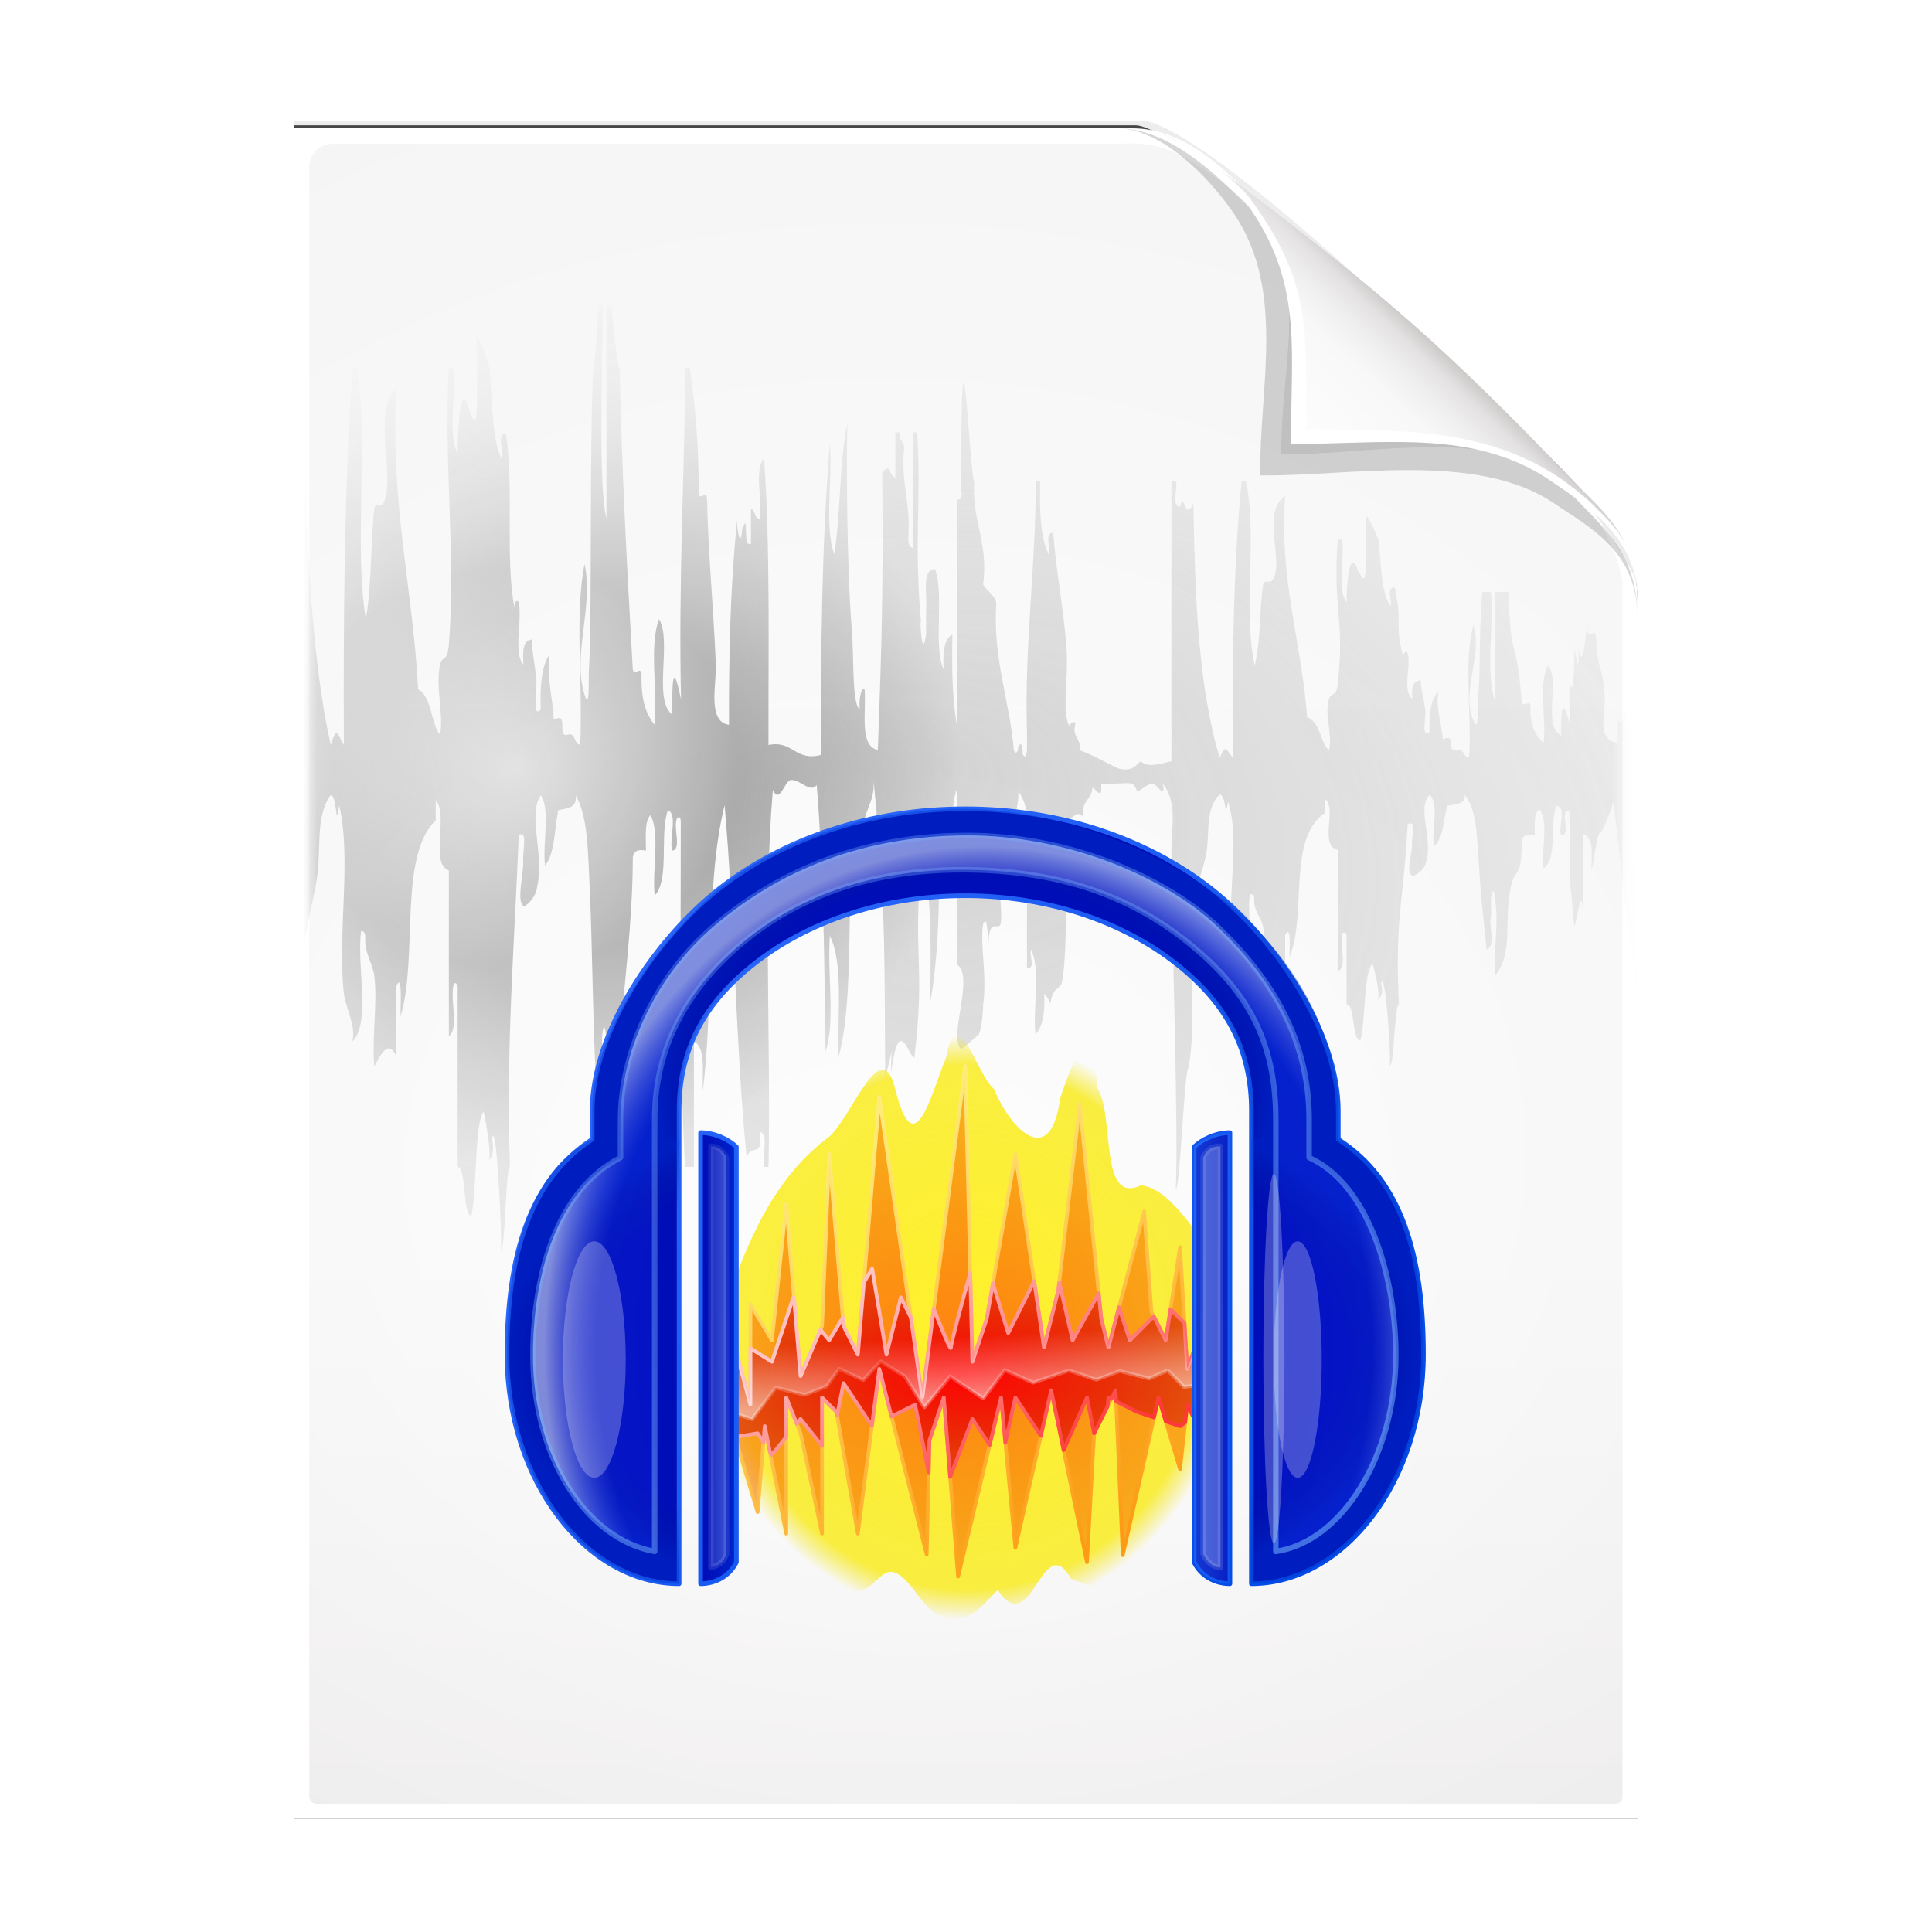 <svg height="256" width="256" xmlns="http://www.w3.org/2000/svg" xmlns:xlink="http://www.w3.org/1999/xlink">
  <defs>
    <filter id="filter3834" color-interpolation-filters="sRGB" height="1.064" width="1.081" x="-.04" y="-.032">
      <feGaussianBlur stdDeviation="1.501"/>
    </filter>
    <filter id="filter3826" color-interpolation-filters="sRGB" height="1.044" width="1.056" x="-.028" y="-.022">
      <feGaussianBlur stdDeviation="1.036"/>
    </filter>
    <linearGradient id="linearGradient4524-4" gradientTransform="matrix(2 0 0 -2 -7.012 257)" gradientUnits="userSpaceOnUse" x1="72" x2="72" y1="0" y2="116.401">
      <stop offset="0" stop-color="#eeecec"/>
      <stop offset=".4" stop-color="#f4f4f4"/>
      <stop offset="1" stop-color="#f6f5f5"/>
    </linearGradient>
    <filter id="filter1164" color-interpolation-filters="sRGB" height="1.096" width="1.09" x="-.045" y="-.048">
      <feGaussianBlur stdDeviation=".65"/>
    </filter>
    <radialGradient id="radialGradient5988-0" cx="64" cy="64.004" fx="63.793" fy="47.275" gradientTransform="matrix(3.368 .169 .138 -2.752 -103.406 294.326)" gradientUnits="userSpaceOnUse" r="47.5" xlink:href="#linearGradient3872"/>
    <linearGradient id="linearGradient3872">
      <stop offset="0" stop-color="#fff"/>
      <stop offset="1" stop-color="#fff" stop-opacity="0"/>
    </linearGradient>
    <clipPath id="clipPath6093-7">
      <path d="m17 8-0 112h61.5c1.675 0 3.914-.565 7-3.6 8.87-8.725 16.24-13.852 23.499-21.176 2.441-2.463 3.001-4.471 3.001-6.724v-80.5z"/>
    </clipPath>
    <filter id="filter6171-8" color-interpolation-filters="sRGB" height="2.022" width="1.956" x="-.478" y="-.511">
      <feGaussianBlur stdDeviation="10.141"/>
    </filter>
    <linearGradient id="linearGradient3895-3" gradientTransform="matrix(2.024 0 0 -2.024 -.803 246.974)" gradientUnits="userSpaceOnUse" x1="86.738" x2="93.19" y1="93.621" y2="100.459">
      <stop offset="0" stop-color="#fcfcfc"/>
      <stop offset=".523" stop-color="#f8f8f8"/>
      <stop offset=".723" stop-color="#f0efef"/>
      <stop offset=".89" stop-color="#e3e1e1"/>
      <stop offset="1" stop-color="#cecbcb"/>
    </linearGradient>
    <radialGradient id="radialGradient1794" cx="1068.708" cy="1230.949" gradientTransform="matrix(1 0 0 1.094 0 -115.824)" gradientUnits="userSpaceOnUse" r="621.169">
      <stop offset="0" stop-color="#fff129"/>
      <stop offset=".895" stop-color="#f9eb20" stop-opacity=".851"/>
      <stop offset="1" stop-color="#f3e517" stop-opacity="0"/>
    </radialGradient>
    <filter id="filter1856" color-interpolation-filters="sRGB" height="1.023" width="1.025" x="-.013" y="-.011">
      <feGaussianBlur stdDeviation="6.504"/>
    </filter>
    <radialGradient id="radialGradient1786" cx="1036.125" cy="1293.152" gradientTransform="matrix(.145 -0 0 .124 -89.985 -68.994)" gradientUnits="userSpaceOnUse" r="566.667">
      <stop offset="0" stop-color="#ff8211"/>
      <stop offset="1" stop-color="#f67400" stop-opacity=".51"/>
    </radialGradient>
    <linearGradient id="linearGradient2229" gradientUnits="userSpaceOnUse" x1="30.624" x2="93.835" y1="30.314" y2="149.105">
      <stop offset="0" stop-color="#feed7f" stop-opacity=".937"/>
      <stop offset="1" stop-color="#fd9813" stop-opacity=".965"/>
    </linearGradient>
    <radialGradient id="radialGradient1778" cx="1058.531" cy="1348.932" gradientTransform="matrix(.119 0 0 .051 -62.639 28.932)" gradientUnits="userSpaceOnUse" r="566.667">
      <stop offset="0" stop-color="#ff0404"/>
      <stop offset="1" stop-color="#cf0000" stop-opacity=".506"/>
    </radialGradient>
    <linearGradient id="linearGradient2221" gradientUnits="userSpaceOnUse" x1="51.787" x2="87.463" y1="65.656" y2="124.839">
      <stop offset="0" stop-color="#ffc3c3"/>
      <stop offset="1" stop-color="#ff3939"/>
    </linearGradient>
    <linearGradient id="linearGradient2285" gradientUnits="userSpaceOnUse" x1="61.221" x2="62.127" y1="87.009" y2="104.568">
      <stop offset="0" stop-color="#fff" stop-opacity="0"/>
      <stop offset="1" stop-color="#fff" stop-opacity=".503"/>
    </linearGradient>
    <linearGradient id="linearGradient2299" gradientUnits="userSpaceOnUse" x1="69.746" x2="72.957" y1="68.579" y2="103.827">
      <stop offset="0" stop-color="#ff8585" stop-opacity="0"/>
      <stop offset="1" stop-color="#fff" stop-opacity=".581"/>
    </linearGradient>
    <linearGradient id="linearGradient1889" gradientUnits="userSpaceOnUse" x1="-62.151" x2="188.789" y1="-49.852" y2="154.837">
      <stop offset="0" stop-color="#336cff"/>
      <stop offset="1" stop-color="#0049e5"/>
    </linearGradient>
    <radialGradient id="radialGradient1868" cx="1075.748" cy="695.212" gradientTransform="matrix(.079 0 -0 .063 -21.337 -26.132)" gradientUnits="userSpaceOnUse" r="1076.115">
      <stop offset="0" stop-color="#00c" stop-opacity="0"/>
      <stop offset=".828" stop-color="#002080" stop-opacity="0"/>
      <stop offset="1" stop-color="#03c" stop-opacity=".6"/>
    </radialGradient>
    <radialGradient id="radialGradient1909" cx="1055.3" cy="1391.227" gradientTransform="matrix(.119 -.001 0 .069 -63.025 -2.992)" gradientUnits="userSpaceOnUse" r="1066.667">
      <stop offset="0" stop-color="#00c" stop-opacity="0"/>
      <stop offset=".827" stop-color="#002080" stop-opacity="0"/>
      <stop offset="1" stop-color="#03c" stop-opacity=".6"/>
    </radialGradient>
    <linearGradient id="linearGradient1953" gradientUnits="userSpaceOnUse" x1="-8.299" x2="137.392" y1="92.925" y2="92.925">
      <stop offset="0" stop-color="#005aff" stop-opacity="0"/>
      <stop offset=".068" stop-color="#005aff" stop-opacity=".6"/>
      <stop offset=".93" stop-color="#337bff" stop-opacity=".8"/>
      <stop offset="1" stop-color="#337bff" stop-opacity=".3"/>
    </linearGradient>
    <radialGradient id="radialGradient2211" cx="133.064" cy="168.811" gradientTransform="matrix(1.022 .003 -.003 1.167 -66.475 -107.128)" gradientUnits="userSpaceOnUse" r="118.796">
      <stop offset="0" stop-color="#021bff" stop-opacity=".102"/>
      <stop offset=".88" stop-color="#1a31ff" stop-opacity=".2"/>
      <stop offset="1" stop-color="#fff" stop-opacity=".502"/>
    </radialGradient>
    <linearGradient id="linearGradient2209" gradientUnits="userSpaceOnUse" x1="118.605" x2="28.529" y1="148.564" y2="-59.955">
      <stop offset="0" stop-color="#7cbdff"/>
      <stop offset="1" stop-color="#7cadff" stop-opacity=".6"/>
    </linearGradient>
    <linearGradient id="linearGradient2244" gradientUnits="userSpaceOnUse" x1="-6.046" x2="135.057" y1="92.706" y2="92.362">
      <stop offset="0" stop-color="#fff" stop-opacity=".15"/>
      <stop offset=".034" stop-color="#fff" stop-opacity=".302"/>
      <stop offset=".957" stop-color="#fff" stop-opacity=".302"/>
      <stop offset="1" stop-color="#fff" stop-opacity=".3"/>
    </linearGradient>
    <linearGradient id="linearGradient2240" gradientUnits="userSpaceOnUse" x1="118.605" x2="56.211" y1="148.564" y2="14.106">
      <stop offset="0" stop-color="#fff" stop-opacity=".3"/>
      <stop offset="1" stop-color="#fff" stop-opacity=".2"/>
    </linearGradient>
    <filter id="filter942" color-interpolation-filters="sRGB" height="1.266" width="2.307" x="-.653" y="-.133">
      <feGaussianBlur stdDeviation="3.533"/>
    </filter>
    <filter id="filter2229" color-interpolation-filters="sRGB" height="1.05" width="1.876" x="-.438" y="-.025">
      <feGaussianBlur stdDeviation="1.041"/>
    </filter>
    <radialGradient id="radialGradient3392" cx="64.349" cy="55.275" gradientTransform="matrix(.672 0 0 .601 -11.153 8.287)" gradientUnits="userSpaceOnUse" r="47.752">
      <stop offset="0" stop-color="#888" stop-opacity=".392"/>
      <stop offset=".5" stop-color="#888"/>
      <stop offset="1" stop-color="#888" stop-opacity=".392"/>
    </radialGradient>
    <mask id="mask3402" maskUnits="userSpaceOnUse">
      <path d="m18 8.5c-.34 0-.5.235-.5.5v108.969c0 .822.679 1.5 1.5 1.5l55 .031c.053 0.0.998-.008 1.688 0 10.099-3.995 25.413-22.453 34.359-31.455 1.477-1.656 1.114-1.151 1.454-2.889l0-76.156c0-.323-.163-.5-.5-.5z" fill="url(#radialGradient3406)" opacity=".847"/>
    </mask>
    <radialGradient id="radialGradient3406" cx="64" cy="64.004" fx="63.793" fy="47.275" gradientTransform="matrix(1.684 -.084 .069 1.376 -48.197 -18.663)" gradientUnits="userSpaceOnUse" r="47.5" xlink:href="#linearGradient3872"/>
  </defs>
  <path d="m-128.811-19.056v112h56.188c5.115-.238 32.613-27.078 32.775-30.612.081-25.127.037-56.259.037-81.388z" filter="url(#filter3834)" opacity=".262" transform="matrix(2 0 0 -2 296.61 201.888)"/>
  <path d="m-128.811-19.556v112.2h55.746c3.099 0 24.71-18.512 30.004-24.7 1.603-1.873 3.25-3.038 3.25-7.2v-80.3z" fill-opacity=".701" filter="url(#filter3826)" transform="matrix(2 0 0 -2 296.61 201.888)"/>
  <path d="m38.988 241v-224h111c3.351 0 7.829 1.129 14 7.2 17.74 17.45 32.481 27.704 46.998 42.352 4.881 4.925 6.002 8.942 6.002 13.448v161z" fill="#fff" stroke-width="2"/>
  <path d="m41.988 239c-.68 0-1-.469-1-1v-215.937c0-1.643 1.359-3 3-3h103.375c.106 0 1.621-.047 3-.063 3.555.08 6.264 1.507 8.712 3.187 2.104.582 33.3 27.239 51.542 45.618 2.725 2.745 4.371 7.896 4.371 9.791l0 160.404c0 .645-.326 1-1 1z" fill="url(#linearGradient4524-4)" stroke-width="2"/>
  <path d="m41.988 239c-.68 0-1-.469-1-1v-215.937c0-1.643 1.359-2.999 3-3l105-.063c.106-0 6.548.016 7.927-0 13.082 9.007 37.275 31.907 55.165 49.91 2.954 3.313.915.74 2.908 3.215l0 165.875c0 .645-.326 1-1 1z" fill="url(#radialGradient5988-0)" opacity=".847" stroke-width="2"/>
  <path d="m-39.811 59.947c0 4.465-3.067 5.979-5.55 7.662-5.109 3.465-13.669 1.757-19.45 1.838-.081 5.781 1.723 12.232-1.742 17.34-1.684 2.482-4.848 5.66-7.758 5.66 2.318 0 4.743-1.335 7.584-4.085 9.142-8.849 14.367-11.135 22.673-20.298 1.919-2.117 4.243-3.642 4.243-8.118z" filter="url(#filter1164)" opacity=".4" transform="matrix(2 0 0 -2 296.61 201.888)"/>
  <path clip-path="url(#clipPath6093-7)" d="m114.4 82.503c0 4.465-4.997 12.61-7.48 14.294-5.109 3.465-12.739 1.525-18.52 1.606-.081 5.781 1.966 11.305-1.499 16.413-1.684 2.482-9.791 8.687-12.701 8.687-2.091 1.534 3.488 8.211 6.735 5.32 9.502-8.461 35.132-30.023 43.351-39.263 2.04-2.294-4.905-9.845-9.886-7.057z" filter="url(#filter6171-8)" opacity=".277" transform="matrix(2 0 0 -2 -7.012 257)"/>
  <path d="m216.988 79.994c0-8.931-5.595-12.82-10.559-16.187-10.217-6.93-21.878-6.651-33.441-6.813-.162-11.562.332-19.009-6.598-29.226-3.367-4.964-10.581-10.774-16.402-10.774 4.636 0 8.888 3.363 15.168 8.17 19.079 14.601 26.409 20.969 43.346 38.595 3.959 4.12 8.486 7.284 8.486 16.235z" fill="url(#linearGradient3895-3)"/>
  <path d="m217.026 78.575c-.633-7.798-7.046-11.806-11.7-14.963-10.217-6.93-22.675-4.65-34.237-4.812-.162-11.562 1.705-20.633-5.225-30.85-2.946-4.344-8.199-9.32-13.525-10.5 3.961.725 7.77 3.323 12.537 7.938.678.777 1.149 1.358 2.212 3 6.93 10.217 5.847 16.931 6.009 28.494 11.562.162 23.436-.424 33.653 6.506.931.631 3.188 2.376 4.013 3.2 3.073 3.073 5.803 5.227 6.263 11.988zm-64.688-61.125c-.315-.07-.627-.083-.938-.125.314.034.621.067.938.125z" fill="#fff"/>
  <path d="m38.363 5.756c-.209 0-.42 7.055-.63 7.055-.295 5.706-.08 17.772-.315 21.649-.045.761.076 3.048-.315 1.806-.907-2.885.671-6.287 0-9.386-.731 3.609-.106 8.766-.315 12.977-.497-.031-.248-.912-.945-.714-.753.142.172-1.652-.945-1.092-.081-1.59-.503-2.782-.315-4.682-.594.882-.677 2.351-.63 3.969-.638.642-.239-1.335-.315-2.163-.103-1.135-.351-2.267-.315-2.877-.686.054-.656.89-.609 1.785-.722-.737-.115-2.992-.315-4.326-.018-.379-.404-.287-.315.357-.709-3.634-.03-8.856-.63-12.62-.682-.06-.143 1.281-.315 1.806-.727-1.449-.656-4.44-.861-6.488-.293-1.099-.933-2.762-.924-2.184.118 7.158-.041 6.319-.525 5.27-.594-2.47-.84 1.001-.84 3.045-.727-1.331-.11-4.201-.315-6.131h-.315c-.387 6.623.519 13.48 0 19.843-.111 1.365-.476.748-.63 1.449-.358 1.631.273 3.479 0 5.039-.711-.869-.562-2.733-1.575-3.255-.392-7.368-2.013-13.307-1.575-21.628-1.795 1.694.024 6.578-.945 8.294-.163.29-.574-.144-.63.357-.29 2.581-.166 5.391-.609 7.937-.859-5.267.199-12.734-.63-18.037h-.315c-.607 8.563-.67 17.76-.63 27.066-.524-.912-.489-1.345-.945 0-1.577-7.21-1.766-16.026-1.89-24.903-.629 1.929-.702-1.488-.945.357-.703-.156-.128-1.772-.315-2.52h-.315v27.423c-.716.175-1.611.716-2.205 0-.379.406-.573 1.023-1.575.714-.462-.227-1.714-1.266-2.814-1.806.154-1.138-.567-1.268-.315-2.52.115-.43-.43-.206-.378.189-.62-1.399-.079-4.575-.252-7.769-.202-3.708-.788-7.85-.945-11.192-.694.044-.135 1.549-.315 2.184-.67-1.879-.659-4.543-.63-7.223h-.315c.011 8.43-.819 15.89-.63 24.525v1.449c.025.505-.071 1.372-.315.714.025-.505-.071-1.372-.315-.714.014.384-.149.913-.315.357-.302-4.947-1.515-8.843-1.26-14.425-.134-.809-.676-1.152-.945-1.806.414-4.085-.843-6.248-.63-10.1h-.945c-.172.524.375 1.859-.315 1.806v45.46c1.32 1.151-.655 7.181.315 8.294.038.043 1.26-1.445 1.26-1.449.29-.828.322-2.944.315-2.877.301-2.913-.233-5.766 0-7.937.243-.597.257.042.315.714.061.707.072 1.008.084 1.239-.009-.46.021-1.254.231-1.596.181-.294.549.137.63-.357.132-.809-.075-1.986 0-3.255.222-3.719 1.431-8.225 1.26-9.722 1.099 2.08.63 5.285.63 8.294v9.008c.682.061.122-1.281.294-1.806.73 2.049.108 5.667.315 8.315.594-.88.677-2.353.63-3.969.277.427.396.737.441.945.013-.195.055-.494.189-.945.139-.466.552-.637.63-1.092.493-2.88.23-13.042.315-15.874.642-.2.619-1.081 1.26-.357-.265-1.507.612-1.715.63-2.898.465.509.677 1.155.63-.357.844.094 1.764-.134 2.205 0 .122.036.432.748.315.735.42.046.565-.677 1.26-.735.065-.005.93 1.641.63 0 1.088 1.789.63 4.369.63 6.509 0 7.434.513 14.393.315 21.271h.924c.586-4.845-.006-10.365.315-15.517.121-1.916.702-3.617.945-5.396.276-2.014-.119-4.277.945-5.774.52-.072.343 2.688.63.714.897 3.84-.117 9.117.315 13.355.132 1.293.917 2.415.63 3.612 1.352-1.335.292-5.438.63-7.937.449.044.234.581.315 1.071.129.784.545 1.464.63 2.163.243 2-.181 4.365 0 6.509.405-.806 1.04-2.054 1.575-.735v-5.039c.486-1.102.277 1.563.315 2.163 1.271-4.195-.18-11.513 2.52-14.068v-1.449c.945.959-.444 4.588.945 5.039v11.906c.716-.499.117-2.495.315-3.591.016-.379.403-.287.315.357v12.62c.629 0 .358 3.507.987 3.507.401-1.893.229-6.724.882-7.475.006-.007.593 2.833.378 3.507.543-.672.165-1.469.252-1.701.312-.828.693 6.968.609 8.168.314 0 .337-6.005.651-6.005-.302-8.523.324-15.984.63-23.811.645-.45.286 1.05.315 1.806.043 1.12-.482 2.746 0 3.255.114.118.767-.431.945-1.092.675-2.507-.668-5.36.315-6.845.725.973.113 3.468.315 5.039.709-.871.666-2.605.945-3.969.601-.153 1.356-.12 1.26-1.071.801 1.449.852 3.543.945 5.396.309 6.108.229 11.633.63 16.966.714-.384.12-2.275.315-3.255v-1.806c.181-1.543.29.147.315.378.251 2.308-.196 11.752 0 13.418 1.157-1.951.743-10.939.945-13.418.34-4.168.92-8.638.945-12.998-.04-.647.314-.837.945-.714.003-.959-.119-2.076.315-2.541.726 1.211.11 3.965.315 5.774 1.084-1.164.334-4.426.945-6.131.709.269.102 2.035.294 2.898.694-.044.134-1.528.315-2.163 0-.2.256-.409.315 0v1.428c0 7.938-.11 16.007.315 23.454h.63v-9.008c.874.438.585 2.199.63 3.591.852-6.48.122-14.769 1.575-20.557.72 8.193.784 17.148 1.575 25.26.48-1.039 1.134.181.945-1.806.703.156.128 1.772.315 2.52h.315c.192-8.92-.395-18.741.315-27.066.491 1.052.843-.643 1.26-.714.663-.113 1.419.985 1.89.357.489 6.054.552 12.604.63 19.129.73-2.049.108-5.646.315-8.294.995 1.984.517 5.653.63 8.651.972-3.367.666-9.577.924-13.355.152-2.208.417-3.681.945-2.163-.372-2.11.788-2.46.63-4.326.845 8.169.804 12.194.84 21.292.635-1.971.441-2.746.42-.252.586-4.435 1.261-1.113 1.68-1.113.812-6.766-.156-7.235.525-14.152.825 2.661.602 6.522.63 10.1.502-2.792.623-6.027.63-9.386 1.032 5.343.59-4.775 1.26-5.774v12.515c1.32.845-.655 5.272.315 6.089.038.031 1.26-1.047 1.26-1.05.29-.608.322-2.17.315-2.121.301-2.138-.233-4.244 0-5.837.243-.438.257.052.315.546.061.526.072.735.084.903-.01-.337.02-.925.231-1.176.181-.216.549.09.63-.273.132-.594-.075-1.441 0-2.373.222-2.73 1.431-6.061 1.26-7.16 1.099 1.527.63 3.881.63 6.089v6.635c.682.045.122-.938.294-1.323.73 1.504.108 4.145.315 6.089.594-.646.677-1.733.63-2.919.286.324.4.563.441.714.013-.143.055-.383.189-.714.139-.342.552-.464.63-.798.493-2.114.23-9.575.315-11.654.642-.147.619-.784 1.26-.252-.265-1.106.612-1.253.63-2.121.465.373.677.837.63-.273.844.069 1.764-.098 2.205 0 .122.027.432.534.315.525.42.034.565-.482 1.26-.525.065-.003.93 1.204.63 0 1.088 1.313.63 3.196.63 4.766 0 5.456.513 19.309.315 24.357.314 0 .61-8.735.924-8.735.586-3.556-.006-7.599.315-11.381.121-1.407.702-2.663.945-3.969.276-1.478-.119-3.142.945-4.242.52-.053.343 1.974.63.525.897 2.819-.117 6.696.315 9.806.132.949.917 1.767.63 2.646 1.352-.98.292-4.003.63-5.837.449.032.234.438.315.798.129.576.545 1.083.63 1.596.243 1.468-.181 3.192 0 4.766.405-.592 1.04-1.493 1.575-.525v-3.717c.486-.809.277 1.156.315 1.596 1.271-3.079-.18-8.455 2.52-10.331v-1.05c.945.704-.444 3.364.945 3.696v8.735c.716-.366.117-1.841.315-2.646.017-.279.403-.2.315.273v4.724c.629 0 .358 2.583.987 2.583.401-1.389.229-4.95.882-5.501.007-.005.593 2.088.378 2.583.544-.493.165-1.09.252-1.26.312-.608.693 5.125.609 6.005.314 0 .337-4.41.651-4.41-.302-6.256.324-7.189.63-12.935.645-.331.286.768.315 1.323.043.822-.482 1.999 0 2.373.114.087.766-.291.945-.777.675-1.84-.668-3.95.315-5.039.725.714.113 2.563.315 3.717.709-.639.666-1.918.945-2.919.601-.112 1.356-.1 1.26-.798.801 1.063.852 2.608.945 3.969.309 4.483.229 3.234.63 7.148.714-.282.12-1.675.315-2.394v-1.323c.181-1.133.29.103.315.273.251 1.694-.196 4.069 0 5.291 1.157-1.432.743-3.472.945-5.291.34-3.059.92-1.029.945-4.23-.04-.475.314-.615.945-.525.003-.704-.119-1.528.315-1.869.726.889.11 2.914.315 4.242 1.084-.854.334-3.242.945-4.494.709.198.102 1.487.294 2.121.694-.032.134-1.13.315-1.596 0-.147.256-.3.315 0v1.05c0 5.826-.11 1.577.315 7.043.209 0 .63-4.037.63 0v-6.614c.874.321.585 1.624.63 2.646.852-4.756.122-.674 1.575-4.923.72 6.013.784 7.283 1.575 13.238.48-.763 1.134.136.945-1.323.703.114.128 1.299.315 1.848h.315c.192-6.547-.395-8.45.315-14.561.491.772.843-.473 1.26-.525.663-.083 1.419.734 1.89.273.489 4.444.552 3.934.63 8.723.73-1.504.108 1.158.315-.786.995 1.456.517-1.142.63 1.059.972-2.471.666-1.73.924-4.503.152-1.62.417-2.71.945-1.596-.372-1.549.788-1.801.63-3.171.845 5.996.804 3.641.84 10.319.635-1.447.441-2.02.42-.189.586-3.255 1.261-.798 1.68-.798.812-4.966-.156-.013.525-5.091.825 1.953.602-.517.63 2.109.502-2.049.623.881.63-1.584 1.032 3.921.59-3.508 1.26-4.242.108-1.534.709-.873 0-3.444-.347-1.521-.356-3.108-.315-4.766-.639.255-.681 1.011-.63 1.848-.777-1.287.078-3.945-.63-5.291-.977.059-.532 1.321-.63 2.121v1.323c-.338 1.768-.522-1.804-.315-.252-.598-4.465-.017-2.139-.315-5.82h-.315v6.089c-.366-.044-.342-.422-.315-.798.115-1.685-.559-2.699-.315-4.494-.017-.339-.403-.37-.315-.798h-.315v2.373c-.596-.198-.22-.778-.945-.252.08 6.157-.021 4.197-.315 10.04-1.337-.2-.831-1.942-.945-3.171-.342-.236-.454 1.007-.315 1.05-.623-.193-.436-2.668-.609-4.221-.36-3.236-.395-1.03-.315-2.922-.602 2.051-.463 4.733-.945 6.887-.729-1.417-.108-3.96-.315-5.816-.575 5.164-.663 2.788-.63 8.465-1.891.357-2-.788-3.78-.525-.012-5.108.131-2.399-.315-7.142-.722.541-.115 2.192-.315 3.171-.416-.002-.288-.459-.63-.525v1.848c-.653.237-.086-1.808-.63-.798-.084 1.083-.373.179-.357-.462-.484 3.352-.604-.936-.588 2.838-1.581-.165-.89-2.132-.945-3.171-.137-2.647-.574-1.924-.63-4.536-.074-.497-.498.142-.609-.273.036-2.413-.225 3.383-.63 1.341 0 2.186-.211 0-.315 0-.084 5.843-.503-.753-.315 5.316-.672-2.454-.635-.416-.63.798-1.405-.759-.006-3.888-.945-5.039-.729 1.328-.109 3.796-.315 5.564-.689-.569-.996-1.455-.945-2.646-.075-.497-.519.142-.63-.273-.403-5.222-.793-2.487-.945-7.919h-.945v7.937c-.731-2.121-.106-5.376-.315-7.937h-.63c-.295 4.188-.08 5.074-.315 7.919-.045.558.076 2.235-.315 1.323-.907-2.117.671-4.613 0-6.887-.731 2.649-.106 6.443-.315 9.533-.497-.023-.248-.671-.945-.525-.753.104.172-1.209-.945-.798-.081-1.167-.503-2.049-.315-3.444-.594.647-.677 1.732-.63 2.919-.638.472-.239-.988-.315-1.596-.103-.833-.351-1.652-.315-2.1-.686.039-.656.666-.609 1.323-.722-.541-.115-2.213-.315-3.192-.018-.279-.404-.2-.315.273-.709-2.667-.03-2.298-.63-5.06-.682-.044-.143.938-.315 1.323-.727-1.063-.656-3.263-.861-4.766-.293-.806-.933-2.042-.924-1.617.118 5.254-.041 4.654-.525 3.885-.594-1.813-.84.726-.84 2.226-.727-.977-.11-3.077-.315-4.494h-.315c-.387 4.861.519 5.682 0 10.352-.111 1.002-.476.557-.63 1.071-.358 1.197.273 2.55 0 3.696-.711-.638-.562-1.99-1.575-2.373-.392-5.408-2.013-9.788-1.575-15.895-1.795 1.244.024 4.83-.945 6.089-.163.213-.574-.095-.63.273-.29 1.894-.166 3.948-.609 5.816-.859-3.866.199-9.336-.63-13.229h-.315c-.607 6.285-.67 13.033-.63 19.864-.524-.669-.489-.987-.945 0-1.577-5.292-1.766-11.752-1.89-18.268-.629 1.416-.702-1.103-.945.252-.703-.114-.128-1.299-.315-1.848h-.315v20.116c-.716.128-1.611.526-2.205 0-.379.298-.573.751-1.575.525-.462-.166-1.714-.926-2.814-1.323.154-.836-.567-.929-.315-1.848.132-.361-.599-.093-.315.273-.741-.959-.135-3.402-.315-5.837-.202-2.722-.788-5.758-.945-8.21-.694.032-.135 1.13-.315 1.596-.67-1.379-.659-3.324-.63-5.291h-.315c.011 6.188-.819 11.657-.63 17.995v1.071c.025.371-.071 1.008-.315.525.025-.371-.071-1.008-.315-.525.014.282-.149.66-.315.252-.302-3.631-1.515-6.486-1.26-10.583-.134-.594-.676-.843-.945-1.323.414-2.998-.843-4.585-.63-7.412-.316 0-.945-15.916-.945 0-.172.385.375 1.362-.315 1.323v16.168c-.347-2.072-.356-4.229-.315-6.488-.639.348-.681 1.38-.63 2.52-.777-1.754.078-5.389-.63-7.223-.977.08-.532 1.808-.63 2.898v1.806c-.338 2.409-.522-2.493-.315-.378-.598-6.083-.017-9.116-.315-14.131h-.315v8.294c-.366-.06-.342-.559-.315-1.071.115-2.296-.559-3.686-.315-6.131-.016-.461-.403-.509-.315-1.092h-.315v3.255c-.596-.269-.22-1.094-.945-.378.08 8.388-.021 11.966-.315 19.927-1.337-.272-.831-2.652-.945-4.326-.342-.321-.454 1.37-.315 1.428-.623-.263-.436-3.66-.609-5.774-.36-4.409-.395-12.205-.315-14.782-.602 2.795-.463 6.451-.945 9.386-.729-1.93-.108-5.408-.315-7.937-.575 7.035-.663 14.628-.63 22.363-1.891.487-2-1.073-3.78-.714-.012-6.96.131-14.116-.315-20.578-.722.737-.115 2.992-.315 4.326-.416-.003-.288-.624-.63-.714v2.52c-.653.323-.086-2.447-.63-1.071-.084 1.481-.375.222-.357-.651-.485 4.571-.604 9.574-.588 14.719-1.581-.225-.89-2.91-.945-4.326-.137-3.606-.574-8.347-.63-11.906-.074-.677-.498.187-.609-.378.036-3.288-.225-6.226-.63-9.008h-.315c-.084 7.961-.503 15.543-.315 23.811-.672-3.343-.635-.582-.63 1.071-1.405-1.035-.006-5.277-.945-6.845-.729 1.809-.109 5.171-.315 7.58-.689-.775-.996-1.99-.945-3.612-.075-.677-.519.208-.63-.357-.403-7.114-.793-14.248-.945-21.649-.316 0-.631-6.761-.945-6.761v17.575c-.731-2.889-.106-14.38-.315-17.869zm32.19 52.704c-.022.25.057.212 0 0zm-4.431-4.305c.007.241.019.262 0 0zm-63.833 3.906c.007.335.02.371 0 0zm4.431 5.879c-.015.311.056.28 0 0z" fill="url(#radialGradient3392)" fill-rule="evenodd" mask="url(#mask3402)" transform="matrix(1.845 0 0 1.845 9.001 25.145)"/>
  <g transform="matrix(.48 0 0 .48 97.249 135.36)">
    <path d="m1019.27 602.716c-38.241 95.705-75.074 254.082-119.557 71.882-33.36-129.412-104.645 81.097-156.485 117.182-104.554 79.479-162.418 191.476-208.854 311.462-122.963-104.557-76.841 63.249-84.375 145.315 6.703 123.016-13.342 257.537 9.896 373.441 97.579 85.027 168.164 219.228 313.367 217.499 99.325 34.523 86.885-115.669 176.945 8.962 82.882 113.602 134.067 47.181 188.169-8.704 79.054 121.011 103.267-144.79 169.956-25.567 103.07 40.104 195.486 59.195 212.396-76.84 21.166-107.44 205.884-109.617 162.604-238.789-6.036-134.018 11.99-277.602-8.854-405.733-69.958-54.602-123.934-180.69-203.646-191.669-98.625 47.862-60.624-163.163-101.21-225.277-13.27-163.1-48.205-89.353-86.185 22.497-21.015 161.021-109.357 84.262-154.481-21.124-40.142-33.748-85.884-212.061-109.686-74.537z" style="clip-rule:evenodd;fill-rule:evenodd;stroke-linejoin:round;stroke-miterlimit:2;fill:url(#radialGradient1794);filter:url(#filter1856)" transform="matrix(.119 0 0 .119 -62.639 -62.056)"/>
    <path d="m-3.345 111.703 3.953 3.953 5.929 19.765 1.977-23.718 5.929 29.647v-37.553l3.953 9.883 5.929 27.671v-37.553l3.953 3.953 5.929 33.6 5.929-45.459 13.076 51.23.76-31.465 3.953-11.859 3.953 49.412 11.859-49.412 3.953 41.506 9.882-43.483 9.882 47.436 1.977-35.577 5.929-11.859 1.976 45.459 9.882-43.483 5.929 19.765 1.976-17.788 5.929 11.859v-37.553l-5.929 15.812-1.976-33.6-3.953 25.694-3.953-7.906-1.976-27.671-9.882 37.553-1.976-7.906-5.929-59.295-5.929 51.389-3.953 15.812-7.906-53.365-7.906 45.459-3.953 11.859-1.976-81.638-11.859 91.521-11.859-83.012-5.929 71.154-3.953-7.906-3.953-47.436-1.977 47.436-5.929 13.835-3.953-47.436-3.953 37.553-5.929-9.882v27.671l-7.906-29.647z" style="clip-rule:evenodd;fill-rule:evenodd;stroke-width:1.022;stroke-linejoin:round;stroke-miterlimit:2;fill:url(#radialGradient1786);stroke:url(#linearGradient2229)"/>
    <path d="m35.866 72.044 2.295-3.825 3.953 23.718 3.953-15.812 2.767 5.534 3.162 22.137 3.177-24.518c1.732 4.503 4.729 12.087 4.729 10.682 0-1.223 3.028-12.288 5.336-20.544l.593 24.497 3.953-11.859 1.702-9.786 4.227 13.739 7.172-14.344 2.711 18.297 3.953-15.812.253-2.196 3.7 16.031 7.202-12.964.703 7.035 1.976 7.906 2.907-11.045 3.023 9.069 6.588-6.588 3.294 6.588 1.318-8.565 3.871 3.871.741 12.6 3.234-8.625 2.695 2.695v15.812l-4.312 3.234-1.617-3.234-.539 4.851-1.437 1.078-3.953-1.318-1.976-6.588-1.253 5.512-4.677-1.559-5.798-2.899-.132-3.031-1.186 2.372-.791-.395-.247 2.471-3.706 7.412-1.976-9.883-6.448 14.508-3.434-16.485-2.848 12.529-7.035-10.552-2.767 12.452-1.186-12.452-3.139 13.08-4.767-7.15-6.152 15.995-1.754-21.925-3.953 11.859-.213 8.818-3.74-18.7-6.527 3.264-3.355-13.146-2.048 15.704-7.834-11.751-1.791 8.956-.185-1.05-3.953-3.953v13.341l-5.929-7.412-1.054 1.318-2.899-7.247v10.871l-3.953 4.941-.565-.847-1.412-7.059-.366 4.392-1.611-2.416-6.776 1.129-3.106-3.106v-26.436l2.925 1.828 4.981 18.678v-15.565l5.929 3.706 5.929-17.788.183.22 1.793 21.522 5.482-12.791 2.424 2.909 3.76-6.267.193 2.314 3.953 7.906z" style="clip-rule:evenodd;fill-rule:evenodd;stroke-width:1.022;stroke-linejoin:round;stroke-miterlimit:2;stroke-opacity:.999;fill:url(#radialGradient1778);stroke:url(#linearGradient2221)"/>
    <path d="m35.866 72.044 2.295-3.825 3.953 23.718 3.953-15.812 2.767 5.534 3.291 21.746 3.048-24.127 4.729 10.682 5.336-20.544.593 24.497 3.953-11.859 1.702-9.786 4.227 13.739 7.172-14.344 2.711 18.297 3.953-15.812.253-2.196 3.7 16.031 7.202-12.964.703 7.035 1.976 7.906 2.907-11.045 3.023 9.069 6.588-6.588 3.294 6.588 1.318-8.565 3.871 3.871.741 12.6 3.234-8.625 2.695 2.695-.666 10.21-6.125.696-4.501-4.575-5.146 2.253-8.091-2.06-6.472 2.394-7.535-2.562-9.922 3.379-7.849-3.509-5.89 7.864-9.17-6.111-7.099 8.542-5.366-8.493-6.705-4.21-4.791 5.216-6.663-3.147-3.496 4.833-6.011 2.372-8.01-1.993-6.532 8.703-6.271-2.054.115-23.582 5.533 21.289.17-15.208 5.929 3.706 5.929-17.788.183.22 1.793 21.522 5.482-12.791 2.424 2.909 3.76-6.267.193 2.314 3.953 7.906z" style="clip-rule:evenodd;fill-rule:evenodd;stroke-width:1.022;stroke-linejoin:round;stroke-miterlimit:2;stroke-opacity:.503;fill:url(#linearGradient2285);stroke:url(#linearGradient2299)"/>
    <path d="m136.916 30.666c-3.953 0-7.906 1.977-9.882 3.953v114.636c1.976 3.953 5.929 5.93 9.882 5.93v-124.518zm-146.122 0v124.518c3.953 0 7.906-1.976 9.882-5.929v-114.636c-1.977-1.977-5.929-3.953-9.882-3.953zm73.062-89.393c-26.214 0-50.121 8.184-67.756 21.927-17.635 13.742-35.225 39.539-35.225 61.413v7.906c-17.337 11.271-23.514 32.143-23.514 59.418 0 34.913 21.907 63.248 47.503 63.248v-130.572c0-16.381 6.434-29.413 20.994-40.759 14.56-11.346 35.118-18.591 57.997-18.591 22.878 0 43.437 7.246 57.997 18.591 14.559 11.346 20.994 24.377 20.994 40.759v130.572c25.596 0 47.503-28.335 47.503-63.248 0-27.276-6.004-48.195-23.514-59.418v-7.906c0-21.874-17.589-47.671-35.224-61.413-17.635-13.742-41.542-21.927-67.756-21.927z" style="clip-rule:evenodd;fill:#000eb7;stroke-width:1.275;stroke-linejoin:round;stroke-miterlimit:2;stroke:url(#linearGradient1889)"/>
    <path clip-rule="evenodd" d="m63.855-58.727c-23.982-.129-50.923 7.918-67.756 21.927-16.833 14.008-35.225 39.539-35.225 61.413v7.906c3.89.159 23.83.003 23.83.003s-.043-3.109.159-7.91c0-16.381 6.434-29.413 20.994-40.759 14.56-11.346 35.118-18.591 57.997-18.591 22.878 0 43.437 7.246 57.997 18.591 14.559 11.346 20.994 24.377 20.994 40.759.101 5.222.179 7.974.179 7.974s20.365.071 23.811-.067v-7.906c0-21.874-13.763-45.201-33.18-59.369-19.417-14.168-45.818-23.843-69.8-23.971z" fill="url(#radialGradient1868)" opacity=".7"/>
    <path clip-rule="evenodd" d="m-15.056 32.519h-24.069c-17.509 8.871-23.514 32.143-23.514 59.418 0 34.913 21.907 63.248 47.503 63.248m157.981-122.666v122.666c25.596 0 47.503-28.335 47.503-63.248 0-27.276-6.004-50.547-23.514-59.418" fill="url(#radialGradient1909)" opacity=".7"/>
    <path clip-rule="evenodd" d="m136.916 30.666c-3.953 0-7.906 1.977-9.882 3.953v114.636c1.976 3.953 5.929 5.93 9.882 5.93v-124.518zm-146.122 0v124.518c3.953 0 7.906-1.976 9.882-5.929v-114.636c-1.977-1.977-5.929-3.953-9.882-3.953z" fill="url(#linearGradient1953)" opacity=".5"/>
    <path d="m63.855-51.377c-28.405.164-51.046 9.648-68.787 24.54-17.742 14.892-26.379 36.461-26.379 53.844v10.552c-17.803 9.051-24.173 32.896-24.173 54.572 0 27.745 14.518 50.753 33.607 54.148v-119.272c0-18.211 7.527-33.349 20.668-45.589 13.141-12.241 33.459-23.508 65.064-23.313 31.605.195 51.019 10.71 65.064 23.076 14.045 12.366 20.668 26.043 20.668 45.827v119.272c18.172-2.586 33.133-26.403 33.133-54.148 0-21.676-7.459-47.141-23.936-54.572v-10.552c0-22.419-10.616-39.065-24.956-52.896-14.341-13.83-41.568-25.653-69.973-25.489z" style="clip-rule:evenodd;stroke-width:1.508;stroke-linejoin:round;stroke-miterlimit:2;stroke-opacity:.516;fill:url(#radialGradient2211);stroke:url(#linearGradient2209)"/>
    <path d="m134.304 34.427c-2.607.006-3.985 1.198-4.77 3.141v109.364c.917 2.106 2.761 3.763 4.77 3.763v-116.268zm-140.661 0v116.268c2.066-.496 3.61-1.452 4.296-3.763v-109.364c-.632-1.63-2.207-3.141-4.296-3.141z" style="clip-rule:evenodd;opacity:.8;stroke-width:1.508;stroke-linejoin:round;stroke-miterlimit:2;stroke-opacity:.516;fill:url(#linearGradient2244);stroke:url(#linearGradient2240)"/>
    <ellipse clip-rule="evenodd" cx="27.836" cy="164.132" fill="#fff" fill-rule="evenodd" filter="url(#filter942)" opacity=".5" rx="8.488" ry="31.934" transform="matrix(1.022 0 0 1.022 -66.992 -74.436)"/>
    <ellipse clip-rule="evenodd" cx="217.836" cy="164.132" fill="#fff" fill-rule="evenodd" filter="url(#filter942)" opacity=".5" rx="6.488" ry="31.934" transform="matrix(1.022 0 0 1.022 -66.992 -74.436)"/>
    <ellipse clip-rule="evenodd" cx="211.403" cy="163.891" fill="#fff" fill-rule="evenodd" filter="url(#filter2229)" opacity=".5" rx="2.85" ry="49.934" transform="matrix(1.022 0 0 1.022 -66.992 -74.436)"/>
  </g>
</svg>
